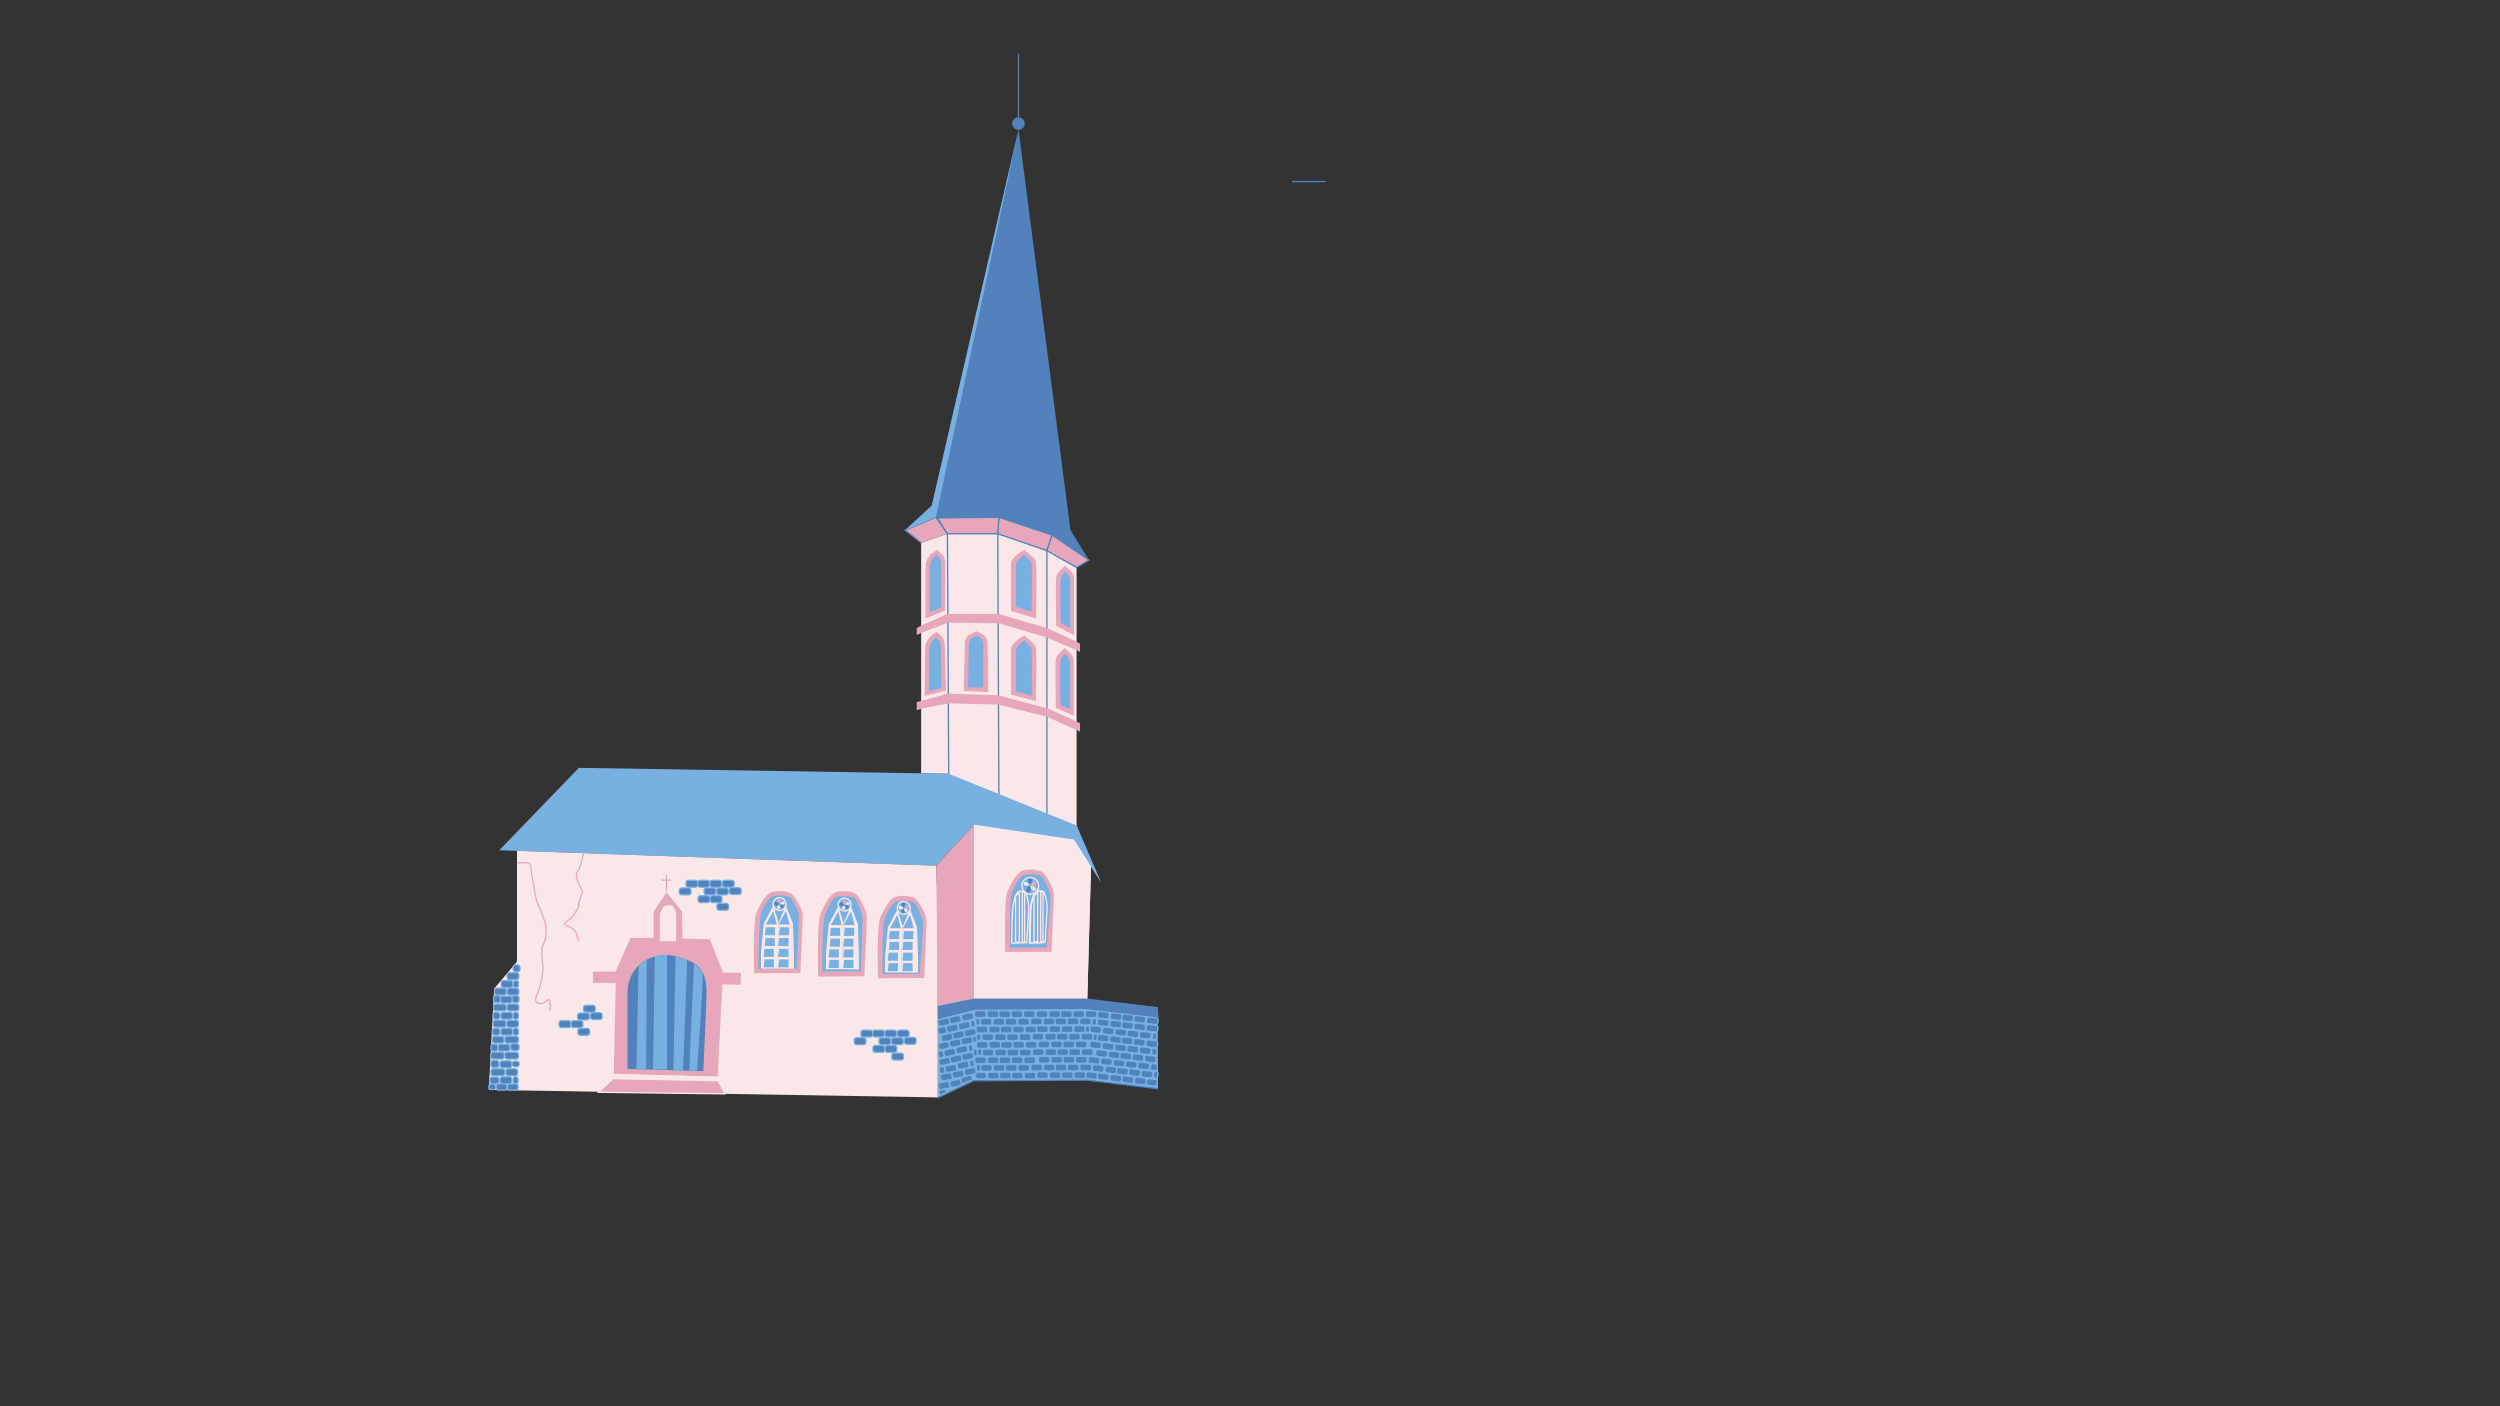 <?xml version="1.0" encoding="UTF-8"?>
<svg id="Camp.fr" xmlns="http://www.w3.org/2000/svg" viewBox="0 0 1920 1080">
  <rect x="0" y="0" width="1920" height="1080" fill="#333333" stroke="none"/>
  <defs>
    <style>
      .cls-1, .cls-2, .cls-3, .cls-4, .cls-5 {
        fill: none;
      }

      .cls-6, .cls-7, .cls-8, .cls-9 {
        fill: #e7a7ba;
      }

      .cls-10, .cls-11, .cls-12 {
        fill: #78b1e1;
      }

      .cls-13 {
        fill: #fae8e9;
      }

      .cls-14 {
        stroke: #78b1e1;
      }

      .cls-14, .cls-15, .cls-7, .cls-2, .cls-3, .cls-8, .cls-11, .cls-9, .cls-4, .cls-12, .cls-5 {
        stroke-miterlimit: 10;
      }

      .cls-14, .cls-15, .cls-16 {
        fill: #5182bb;
      }

      .cls-15, .cls-2, .cls-9 {
        stroke: #5182bb;
      }

      .cls-7, .cls-3, .cls-11 {
        stroke: #fae8e9;
      }

      .cls-8, .cls-4, .cls-12 {
        stroke: #e7a7ba;
      }

      .cls-5 {
        stroke: #221f20;
      }
    </style>
  </defs>
  <g id="Church">
    <polygon class="cls-10" points="720.18 772.54 720.19 842.81 747.81 829.54 835.04 829.54 889.35 836.17 888.97 773.54 835.03 767.62 747.95 766.9 720.18 772.54"/>
    <polyline class="cls-13" points="826.82 633.95 826.82 435.85 804.04 422.92 766.28 409.92 727.63 409.92 707.44 416.88 707.44 535.47 707.44 593.91 728.6 594.25 747.81 633.65 747.81 767.93 835.04 767.93 837.9 665.69"/>
    <polygon class="cls-10" points="444.57 589.7 383.44 652.97 719.07 664.87 747.81 633.65 824.75 645.12 845.9 678.2 826.82 633.95 728.6 594.25 444.57 589.7"/>
    <polyline class="cls-13" points="397.05 653.45 397.05 738.54 379.52 759.28 375.36 837.08 720.19 842.81 720.19 765.68 720.19 702.14 719.07 664.87"/>
    <polygon class="cls-6" points="747.81 633.65 747.81 767.93 720.19 773.74 719.07 664.87 747.81 633.65"/>
    <polyline class="cls-13" points="747.81 767.93 835.03 767.62 837.89 665.38 824.74 644.81 747.8 633.34"/>
    <polyline class="cls-2" points="720.19 843.19 747.73 830.01 835.04 829.54 889.35 836.17"/>
    <line class="cls-2" x1="727.63" y1="409.92" x2="728.6" y2="594.25"/>
    <line class="cls-2" x1="766.28" y1="409.92" x2="767.13" y2="609.83"/>
    <line class="cls-15" x1="804.04" y1="422.92" x2="804.04" y2="624.74"/>
    <polygon class="cls-6" points="707.44 480.48 727.63 471.44 766.71 471.44 804.04 482.34 826.82 492.76 829.48 494.43 829.48 500.62 804.04 489.62 767.13 478.68 728.11 478.21 707.44 486.03 704.06 487.7 704.06 482.31 707.44 480.48"/>
    <polygon class="cls-6" points="704.06 539.2 728.11 532.68 766.71 533.99 804.04 543.92 826.82 554.12 829.48 555.5 829.48 561.93 804.04 550.44 766.71 541.12 728.31 540.21 707.44 544.3 704.06 545.45 704.06 539.2"/>
    <polyline class="cls-9" points="707.44 416.88 695.18 407.17 718.71 397.25 727.63 409.92"/>
    <polyline class="cls-6" points="826.82 435.85 836.32 430.14 808.01 410.93 782.19 99.73 767.13 397.25"/>
    <polyline class="cls-1" points="695.18 407.17 715.62 388.33 782.19 99.73 717.39 394.68 767.13 397.25 808.01 410.93 804.04 422.92"/>
    <circle class="cls-16" cx="782.19" cy="94.91" r="4.82"/>
    <line class="cls-2" x1="782.19" y1="41.33" x2="782.19" y2="90.09"/>
    <line class="cls-2" x1="992.24" y1="139.43" x2="1018.02" y2="139.43"/>
    <path class="cls-8" d="M716.01,488.06s-4.54,4.16-4.87,8.02c-.33,3.86-.45,37.76-.45,37.76l15.32-3.86-.9-34.97s-.47-4.87-2.57-6.4c-2.1-1.53-3.38-2.76-3.38-2.76l-3.15,2.21Z"/>
    <path class="cls-12" d="M716.7,490.68s-3.2,3.73-3.43,7.18c-.23,3.45-.32,33.39-.32,33.39l10.59-2.4-.43-31.95s-.33-4.36-1.81-5.73-2.38-2.47-2.38-2.47l-2.22,1.98Z"/>
    <path class="cls-8" d="M716.34,425.13s-4.58,4.16-4.92,8.02c-.33,3.86-.19,41.16-.19,41.16l14.11-5.77.18-36.46s-.48-4.87-2.6-6.4c-2.12-1.53-3.41-2.76-3.41-2.76l-3.18,2.21Z"/>
    <path class="cls-12" d="M716.97,427.33s-3.2,3.73-3.43,7.18-.04,36.4-.04,36.4l9.82-3.85.06-33.5s-.33-4.36-1.81-5.73c-1.48-1.37-2.38-2.47-2.38-2.47l-2.22,1.98Z"/>
    <path class="cls-8" d="M744.64,487.91s-3.08,2.75-3.12,4.7-.89,37.62-.89,37.62l17.87.79-.59-37.09s-.31-4.06-2.3-5.44c-1.99-1.38-5.55-3.16-5.55-3.16l-5.41,2.58Z"/>
    <path class="cls-12" d="M745.86,489.69s-2.29,2.51-2.32,4.29l-.66,34.34,12.85.34v-33.48s-.23-3.71-1.71-4.97c-1.48-1.26-4.13-2.88-4.13-2.88l-4.02,2.36Z"/>
    <path class="cls-8" d="M783.06,490.95s-6.03,4.02-6.11,7.39c-.08,3.37-.02,34.75-.02,34.75l18.16,4.78.4-26.73c-.52-2.22.85-14.09-1.54-16.19-2-1.76-4.67-4.05-4.67-4.05l-2.76-2.21-3.47,2.25Z"/>
    <path class="cls-12" d="M784.12,493.06s-4.37,3.59-4.43,6.61c-.06,3.02-.01,31.6-.01,31.6l13.17,3.75.29-23.89c-.38-1.98.62-12.6-1.11-14.47-1.45-1.57-3.39-3.62-3.39-3.62l-2-1.97-2.52,2.01Z"/>
    <path class="cls-8" d="M783.06,425.17s-6.03,4.02-6.11,7.39c-.08,3.37-.01,36.33-.01,36.33l18.35,5.44.2-28.96c-.52-2.22.85-14.09-1.54-16.19-2-1.76-4.67-4.05-4.67-4.05l-2.76-2.21-3.47,2.25Z"/>
    <path class="cls-12" d="M784.12,427.28s-4.37,3.59-4.43,6.61c-.06,3.02,0,32.48,0,32.48l13.15,4.26.31-25.28c-.38-1.98.62-12.6-1.11-14.47-1.45-1.57-3.39-3.62-3.39-3.62l-2-1.97-2.52,2.01Z"/>
    <path class="cls-8" d="M814.08,501.69s-2.51,2.45-2.83,5.1.1,36.53.1,36.53l12.79,5.61-.02-39.55s.22-3.4-.76-5.07-1.72-2.33-1.72-2.33l-4.01-3.62-3.56,3.34Z"/>
    <path class="cls-12" d="M815.58,504.03s-1.63,2.21-1.83,4.61c-.21,2.4.07,33.02.07,33.02l8.27,3.67v-34.35s.13-3.07-.51-4.58l-.64-1.51-3.06-3.88-2.3,3.01Z"/>
    <path class="cls-8" d="M814.33,438.61s-2.51,2.45-2.83,5.1.1,36.53.1,36.53l12.8,6.88-.02-40.83s.22-3.4-.76-5.07l-.98-1.67-4.74-4.29-3.56,3.34Z"/>
    <path class="cls-12" d="M815.84,440.95s-1.63,2.21-1.83,4.61c-.21,2.4.07,33.02.07,33.02l8.27,4.68v-35.36s.13-3.07-.51-4.58l-.64-1.51-3.06-3.88-2.3,3.01Z"/>
    <polygon class="cls-7" points="459.57 838.87 470.86 828.38 551.73 829.96 556.62 840.09 459.57 838.87"/>
    <path class="cls-5" d="M476.96,823.82v-67.85s-.85-13.44,10.2-23.87c11.05-10.43,26.18-9.2,26.18-9.2,0,0,3.65-.08,7.82.97,3.62.91,6.71,1.83,10.78,3.3,4.54,1.65,9.35,4.61,11.13,6.67,5.54,6.42,6.66,13.67,6.66,23.19,0,7.73-2.96,68.71-2.96,68.71l-69.81-1.91Z"/>
    <polyline class="cls-7" points="470.86 824.62 472.41 755.39 454.86 755.39 454.86 745.7 472.41 745.7 483.94 719.72 501.51 719.72 501.51 699.92 511.94 684.37 524.33 699.92 524.64 720.27 545.56 720.9 555.65 746.4 569.68 746.67 569.26 756.78 555.23 756.51 551.73 826.7"/>
    <path class="cls-13" d="M506.72,722.84v-19.27s.76-6.43,3.86-7.77c3.1-1.34,3.99-.52,3.99-.52,0,0,1.93.04,2.75,1.31.82,1.28,1.87,3.31,1.92,4.91s0,9.15,0,9.15l.02,12.19h-12.54Z"/>
    <path class="cls-6" d="M579.19,747.43s-1.26-40.53,1.94-47.05c3.2-6.52,5.95-11.74,9.77-14.44,3.82-2.7,14.95-1.69,17.4.72s8.19,11.61,8.21,16.59c.02,4.97-1.82,44.08-1.82,44.08l-35.5.1Z"/>
    <path class="cls-6" d="M628.35,749.96s-1.19-42.1,2.01-48.88c3.21-6.78,5.96-12.2,9.79-15.01s14.95-1.78,17.4.72c2.45,2.49,8.17,12.05,8.19,17.22s-1.89,45.8-1.89,45.8l-35.5.16Z"/>
    <path class="cls-6" d="M674.28,751.3s-1.25-40.63,1.94-47.17c3.2-6.54,5.95-11.77,9.77-14.47s14.95-1.69,17.4.72c2.45,2.41,8.19,11.64,8.21,16.63s-1.82,44.19-1.82,44.19l-35.5.11Z"/>
    <path class="cls-14" d="M728.05,835.86l-5.54.95c-.92.16-1.55-.47-1.7-1.39l-.21-2.1c-.16-.92.1-1.56,1.02-1.72l5.54-.95c.92-.16,1.8.47,1.96,1.38l.32,1.87c.16.92-.47,1.8-1.38,1.96Z"/>
    <rect class="cls-14" x="722.29" y="824.34" width="9.01" height="5.28" rx="1.69" ry="1.69" transform="translate(-129.3 134.71) rotate(-9.73)"/>
    <rect class="cls-14" x="731.34" y="822.42" width="9.01" height="5.28" rx="1.69" ry="1.69" transform="translate(-128.84 136.21) rotate(-9.73)"/>
    <rect class="cls-14" x="740.68" y="820.3" width="9.01" height="5.28" rx="1.69" ry="1.69" transform="translate(-128.35 137.76) rotate(-9.73)"/>
    <rect class="cls-14" x="725.76" y="817.98" width="9.01" height="5.28" rx="1.69" ry="1.69" transform="translate(-128.17 135.21) rotate(-9.73)"/>
    <rect class="cls-14" x="735.02" y="815.49" width="9.01" height="5.28" rx="1.69" ry="1.69" transform="translate(-158.52 178.02) rotate(-12.41)"/>
    <rect class="cls-14" x="738.65" y="778.35" width="9.01" height="5.28" rx="1.69" ry="1.69" transform="translate(-150.46 177.93) rotate(-12.41)"/>
    <rect class="cls-14" x="746.79" y="795.73" width="3.39" height="4.79" rx="1.69" ry="1.69" transform="translate(-154.02 179.48) rotate(-12.41)"/>
    <rect class="cls-14" x="743.76" y="802.45" width="3.39" height="5.28" rx="1.69" ry="1.69" transform="translate(-155.58 178.99) rotate(-12.41)"/>
    <rect class="cls-14" x="749.36" y="782.08" width="3.39" height="5.28" rx="1.69" ry="1.69"/>
    <rect class="cls-14" x="749.88" y="793.91" width="3.39" height="5.28" rx="1.69" ry="1.69"/>
    <rect class="cls-14" x="747.27" y="805.7" width="3.39" height="5.28" rx="1.69" ry="1.69"/>
    <rect class="cls-14" x="745.58" y="783.62" width="3.39" height="5.28" rx="1.69" ry="1.69"/>
    <rect class="cls-14" x="750.68" y="805.4" width="3.39" height="5.28" rx="1.69" ry="1.69"/>
    <rect class="cls-14" x="744.67" y="814.09" width="3.39" height="5.28" rx="1.69" ry="1.69" transform="translate(-158.06 179.46) rotate(-12.41)"/>
    <path class="cls-14" d="M725.49,839.48l-2.25.89c-.81.55-1.8.12-2.15-.74h0c-.34-.87.09-1.86.95-2.2l2.25-.89c.87-.34,1.86.09,2.2.95h0c.34.87-.09,1.86-1.01,1.99Z"/>
    <rect class="cls-14" x="749.78" y="817.51" width="3.39" height="5.28" rx="1.69" ry="1.69"/>
    <rect class="cls-14" x="748.36" y="776.21" width="9.01" height="5.28" rx="1.69" ry="1.69"/>
    <rect class="cls-14" x="752.86" y="782.11" width="9.01" height="5.28" rx="1.69" ry="1.69"/>
    <rect class="cls-14" x="762.57" y="782.11" width="9.01" height="5.28" rx="1.69" ry="1.69"/>
    <rect class="cls-14" x="758.07" y="776.21" width="9.01" height="5.28" rx="1.69" ry="1.69"/>
    <rect class="cls-14" x="767.08" y="776.21" width="9.01" height="5.28" rx="1.69" ry="1.69"/>
    <rect class="cls-14" x="776.43" y="776.21" width="9.01" height="5.28" rx="1.69" ry="1.69"/>
    <rect class="cls-14" x="786.05" y="776.21" width="9.01" height="5.28" rx="1.69" ry="1.69"/>
    <rect class="cls-14" x="795.81" y="776.21" width="9.01" height="5.28" rx="1.69" ry="1.69"/>
    <rect class="cls-14" x="805.52" y="776.21" width="9.01" height="5.28" rx="1.69" ry="1.69"/>
    <rect class="cls-14" x="814.52" y="776.21" width="9.01" height="5.28" rx="1.69" ry="1.69"/>
    <rect class="cls-14" x="823.87" y="776.21" width="9.01" height="5.28" rx="1.69" ry="1.69"/>
    <rect class="cls-14" x="833.49" y="776.21" width="9.01" height="5.28" rx="1.69" ry="1.69"/>
    <rect class="cls-14" x="748.79" y="823.41" width="9.01" height="5.28" rx="2.64" ry="2.64"/>
    <rect class="cls-14" x="758.5" y="823.41" width="9.01" height="5.28" rx="1.69" ry="1.69"/>
    <rect class="cls-14" x="767.51" y="823.41" width="9.01" height="5.28" rx="1.69" ry="1.69"/>
    <rect class="cls-14" x="776.85" y="823.41" width="9.01" height="5.28" rx="1.69" ry="1.69"/>
    <rect class="cls-14" x="786.47" y="823.41" width="9.01" height="5.28" rx="1.69" ry="1.69"/>
    <rect class="cls-14" x="781.54" y="782.11" width="9.01" height="5.28" rx="1.69" ry="1.69"/>
    <rect class="cls-14" x="771.92" y="782.11" width="9.01" height="5.28" rx="1.69" ry="1.69"/>
    <rect class="cls-14" x="749.56" y="788.01" width="9.01" height="5.28" rx="1.69" ry="1.69"/>
    <rect class="cls-14" x="754.07" y="793.91" width="9.01" height="5.28" rx="1.69" ry="1.69"/>
    <rect class="cls-14" x="763.78" y="793.91" width="9.01" height="5.28" rx="1.69" ry="1.69"/>
    <rect class="cls-14" x="759.27" y="788.01" width="9.01" height="5.28" rx="1.69" ry="1.69"/>
    <rect class="cls-14" x="768.28" y="788.01" width="9.01" height="5.28" rx="1.69" ry="1.69"/>
    <rect class="cls-14" x="777.63" y="788.01" width="9.01" height="5.28" rx="1.69" ry="1.69"/>
    <rect class="cls-14" x="787.25" y="788.01" width="9.01" height="5.28" rx="1.69" ry="1.69"/>
    <rect class="cls-14" x="782.75" y="793.91" width="9.01" height="5.28" rx="1.69" ry="1.69"/>
    <rect class="cls-14" x="773.12" y="793.91" width="9.01" height="5.28" rx="1.69" ry="1.69"/>
    <rect class="cls-14" x="749.78" y="799.81" width="9.01" height="5.28" rx="1.69" ry="1.69"/>
    <rect class="cls-14" x="754.28" y="805.71" width="9.01" height="5.28" rx="1.69" ry="1.69"/>
    <rect class="cls-14" x="763.99" y="805.71" width="9.01" height="5.28" rx="1.69" ry="1.69"/>
    <rect class="cls-14" x="759.49" y="799.81" width="9.01" height="5.28" rx="1.69" ry="1.69"/>
    <rect class="cls-14" x="768.5" y="799.81" width="9.01" height="5.28" rx="1.69" ry="1.69"/>
    <rect class="cls-14" x="777.84" y="799.81" width="9.01" height="5.28" rx="1.69" ry="1.69"/>
    <rect class="cls-14" x="787.46" y="799.81" width="9.01" height="5.28" rx="1.69" ry="1.69"/>
    <rect class="cls-14" x="782.96" y="805.71" width="9.01" height="5.28" rx="1.69" ry="1.69"/>
    <rect class="cls-14" x="773.34" y="805.71" width="9.01" height="5.28" rx="1.69" ry="1.69"/>
    <rect class="cls-14" x="748.57" y="811.61" width="9.01" height="5.28" rx="1.69" ry="1.69"/>
    <rect class="cls-14" x="753.08" y="817.51" width="9.01" height="5.28" rx="1.69" ry="1.69"/>
    <rect class="cls-14" x="762.79" y="817.51" width="9.01" height="5.28" rx="1.69" ry="1.69"/>
    <rect class="cls-14" x="758.28" y="811.61" width="9.01" height="5.28" rx="1.69" ry="1.69"/>
    <rect class="cls-14" x="767.29" y="811.61" width="9.01" height="5.28" rx="1.69" ry="1.69"/>
    <rect class="cls-14" x="776.64" y="811.61" width="9.01" height="5.28" rx="1.69" ry="1.69"/>
    <rect class="cls-14" x="786.26" y="811.61" width="9.01" height="5.28" rx="1.69" ry="1.69"/>
    <rect class="cls-14" x="781.76" y="817.51" width="9.01" height="5.28" rx="1.69" ry="1.69"/>
    <rect class="cls-14" x="772.14" y="817.51" width="9.01" height="5.28" rx="1.69" ry="1.69"/>
    <rect class="cls-14" x="791.43" y="781.81" width="9.01" height="5.28" rx="1.69" ry="1.69"/>
    <rect class="cls-14" x="795.93" y="787.7" width="9.01" height="5.28" rx="1.69" ry="1.69"/>
    <rect class="cls-14" x="805.64" y="787.7" width="9.01" height="5.28" rx="1.69" ry="1.69"/>
    <rect class="cls-14" x="801.14" y="781.81" width="9.01" height="5.28" rx="1.69" ry="1.69"/>
    <rect class="cls-14" x="810.14" y="781.81" width="9.01" height="5.28" rx="1.69" ry="1.69"/>
    <rect class="cls-14" x="819.49" y="781.81" width="9.01" height="5.28" rx="1.69" ry="1.69"/>
    <rect class="cls-14" x="829.11" y="781.81" width="9.01" height="5.28" rx="1.69" ry="1.69"/>
    <rect class="cls-14" x="824.61" y="787.7" width="9.01" height="5.28" rx="1.69" ry="1.69"/>
    <rect class="cls-14" x="814.99" y="787.7" width="9.01" height="5.28" rx="1.69" ry="1.69"/>
    <rect class="cls-14" x="792.63" y="793.6" width="9.01" height="5.28" rx="1.69" ry="1.69"/>
    <rect class="cls-14" x="656" y="797.01" width="9.01" height="5.28" rx="1.69" ry="1.69"/>
    <rect class="cls-14" x="661.2" y="791.12" width="9.01" height="5.28" rx="1.69" ry="1.69"/>
    <rect class="cls-14" x="670.21" y="791.12" width="9.01" height="5.28" rx="1.69" ry="1.69"/>
    <rect class="cls-14" x="679.56" y="791.12" width="9.01" height="5.28" rx="1.69" ry="1.69"/>
    <rect class="cls-14" x="689.18" y="791.12" width="9.01" height="5.28" rx="1.69" ry="1.69"/>
    <rect class="cls-14" x="684.68" y="797.01" width="9.01" height="5.28" rx="1.69" ry="1.69"/>
    <rect class="cls-14" x="675.06" y="797.01" width="9.01" height="5.28" rx="1.69" ry="1.69"/>
    <rect class="cls-14" x="670.43" y="802.91" width="9.01" height="5.28" rx="1.69" ry="1.69"/>
    <rect class="cls-14" x="679.77" y="802.91" width="9.01" height="5.28" rx="1.69" ry="1.69"/>
    <rect class="cls-14" x="684.89" y="808.81" width="9.01" height="5.28" rx="1.69" ry="1.69"/>
    <rect class="cls-14" x="694.56" y="796.71" width="9.01" height="5.28" rx="1.69" ry="1.69"/>
    <rect class="cls-14" x="521.66" y="681.97" width="9.01" height="5.28" rx="1.69" ry="1.69"/>
    <rect class="cls-14" x="526.87" y="676.08" width="9.01" height="5.28" rx="1.69" ry="1.69"/>
    <rect class="cls-14" x="535.88" y="676.08" width="9.01" height="5.28" rx="1.69" ry="1.69"/>
    <rect class="cls-14" x="545.22" y="676.08" width="9.01" height="5.28" rx="1.69" ry="1.69"/>
    <rect class="cls-14" x="554.84" y="676.08" width="9.01" height="5.28" rx="1.69" ry="1.69"/>
    <rect class="cls-14" x="550.34" y="681.97" width="9.01" height="5.28" rx="1.69" ry="1.69"/>
    <rect class="cls-14" x="540.72" y="681.97" width="9.01" height="5.28" rx="1.69" ry="1.69"/>
    <rect class="cls-14" x="536.09" y="687.87" width="9.01" height="5.28" rx="1.69" ry="1.69"/>
    <rect class="cls-14" x="545.44" y="687.87" width="9.01" height="5.28" rx="1.69" ry="1.69"/>
    <rect class="cls-14" x="550.55" y="693.77" width="9.01" height="5.28" rx="1.69" ry="1.69"/>
    <rect class="cls-14" x="560.22" y="681.67" width="9.01" height="5.28" rx="1.69" ry="1.69"/>
    <rect class="cls-14" x="389.45" y="758.89" width="9.01" height="5.28" rx="1.69" ry="1.69"/>
    <rect class="cls-14" x="379.84" y="758.89" width="9.01" height="5.28" rx="1.69" ry="1.69"/>
    <rect class="cls-14" x="384.34" y="765.01" width="9.01" height="5.28" rx="1.69" ry="1.69"/>
    <rect class="cls-14" x="384.94" y="753.1" width="9.01" height="5.28" rx="1.69" ry="1.69"/>
    <rect class="cls-14" x="389.45" y="747.07" width="9.01" height="5.28" rx="1.69" ry="1.69"/>
    <rect class="cls-14" x="379.06" y="771.13" width="9.79" height="5.28" rx="1.69" ry="1.69"/>
    <rect class="cls-14" x="448.09" y="772.1" width="9.01" height="5.28" rx="1.69" ry="1.69"/>
    <rect class="cls-14" x="443.58" y="778" width="9.01" height="5.28" rx="1.69" ry="1.69"/>
    <rect class="cls-14" x="389.45" y="771.13" width="9.01" height="5.28" rx="1.69" ry="1.69"/>
    <rect class="cls-14" x="394.25" y="777.48" width="3.9" height="5.28" rx="1.69" ry="1.69"/>
    <rect class="cls-14" x="394.08" y="741.05" width="5.28" height="5.28" rx="1.69" ry="1.69"/>
    <rect class="cls-14" x="394.08" y="789.71" width="4.08" height="5.28" rx="1.69" ry="1.69"/>
    <rect class="cls-14" x="377" y="814.46" width="6.21" height="5.28" rx="1.69" ry="1.69"/>
    <rect class="cls-14" x="375.46" y="832.43" width="5.28" height="4.28" rx="1.69" ry="1.69"/>
    <rect class="cls-14" x="393.45" y="814.96" width="5.28" height="4.28" rx="1.69" ry="1.69"/>
    <rect class="cls-14" x="394.08" y="826.97" width="3.79" height="5.28" rx="1.69" ry="1.69"/>
    <rect class="cls-14" x="376.29" y="827.14" width="6.91" height="5.28" rx="1.69" ry="1.69"/>
    <rect class="cls-14" x="377" y="801.95" width="5.28" height="5.28" rx="1.69" ry="1.69"/>
    <rect class="cls-14" x="378.1" y="789.71" width="5.88" height="5.28" rx="1.69" ry="1.69"/>
    <rect class="cls-14" x="378.7" y="777.48" width="5.28" height="5.28" rx="1.69" ry="1.69"/>
    <rect class="cls-14" x="379.06" y="764.68" width="5.28" height="5.28" rx="1.69" ry="1.69"/>
    <rect class="cls-14" x="393.35" y="764.68" width="5.28" height="5.28" rx="1.69" ry="1.69"/>
    <rect class="cls-14" x="394.25" y="753.1" width="3.9" height="5.28" rx="1.69" ry="1.69"/>
    <rect class="cls-14" x="384.64" y="777.48" width="9.01" height="5.28" rx="1.69" ry="1.69"/>
    <rect class="cls-14" x="389.15" y="783.59" width="9.01" height="5.28" rx="1.69" ry="1.69"/>
    <rect class="cls-14" x="384.64" y="789.71" width="9.01" height="5.28" rx="1.69" ry="1.69"/>
    <rect class="cls-14" x="378.7" y="783.59" width="9.83" height="5.28" rx="1.69" ry="1.69"/>
    <rect class="cls-14" x="387.71" y="795.83" width="10.44" height="5.28" rx="1.69" ry="1.69"/>
    <rect class="cls-14" x="378.1" y="795.83" width="9.01" height="5.28" rx="1.69" ry="1.69"/>
    <rect class="cls-14" x="382.61" y="801.95" width="9.01" height="5.28" rx="1.69" ry="1.69"/>
    <rect class="cls-14" x="377" y="808.06" width="10.11" height="5.28" rx="1.69" ry="1.69"/>
    <rect class="cls-14" x="387.71" y="808.06" width="10.44" height="5.28" rx="1.69" ry="1.69"/>
    <rect class="cls-14" x="392.22" y="801.56" width="6.42" height="5.28" rx="1.69" ry="1.69"/>
    <rect class="cls-14" x="384.03" y="814.73" width="9.01" height="5.28" rx="1.69" ry="1.69"/>
    <rect class="cls-14" x="388.53" y="820.85" width="9.01" height="5.28" rx="1.69" ry="1.69"/>
    <rect class="cls-14" x="384.03" y="826.97" width="9.01" height="5.28" rx="1.69" ry="1.69"/>
    <rect class="cls-14" x="377" y="820.85" width="10.71" height="5.28" rx="1.69" ry="1.69"/>
    <rect class="cls-14" x="429.33" y="783.9" width="9.01" height="5.28" rx="1.69" ry="1.69"/>
    <rect class="cls-14" x="381.2" y="832.43" width="8.14" height="4.77" rx="1.69" ry="1.69"/>
    <rect class="cls-14" x="389.73" y="832.43" width="8.14" height="4.77" rx="1.69" ry="1.69"/>
    <rect class="cls-14" x="438.68" y="783.9" width="9.01" height="5.28" rx="1.69" ry="1.69"/>
    <rect class="cls-14" x="443.8" y="789.8" width="9.01" height="5.28" rx="1.69" ry="1.69"/>
    <rect class="cls-14" x="453.47" y="777.69" width="9.01" height="5.28" rx="1.69" ry="1.69"/>
    <rect class="cls-14" x="797.13" y="799.5" width="9.01" height="5.28" rx="1.69" ry="1.69"/>
    <rect class="cls-14" x="806.84" y="799.5" width="9.01" height="5.28" rx="1.69" ry="1.69"/>
    <rect class="cls-14" x="802.34" y="793.6" width="9.01" height="5.28" rx="1.69" ry="1.69"/>
    <rect class="cls-14" x="811.35" y="793.6" width="9.01" height="5.28" rx="1.69" ry="1.69"/>
    <rect class="cls-14" x="820.69" y="793.6" width="9.01" height="5.28" rx="1.69" ry="1.69"/>
    <rect class="cls-14" x="830.32" y="793.6" width="9.01" height="5.28" rx="1.69" ry="1.69"/>
    <rect class="cls-14" x="825.81" y="799.5" width="9.01" height="5.28" rx="1.69" ry="1.69"/>
    <rect class="cls-14" x="816.19" y="799.5" width="9.01" height="5.28" rx="1.69" ry="1.69"/>
    <rect class="cls-14" x="792.84" y="805.4" width="9.01" height="5.28" rx="1.69" ry="1.69"/>
    <rect class="cls-14" x="797.35" y="811.3" width="9.01" height="5.28" rx="1.69" ry="1.69"/>
    <rect class="cls-14" x="807.06" y="811.3" width="9.01" height="5.28" rx="1.69" ry="1.69"/>
    <rect class="cls-14" x="802.55" y="805.4" width="9.01" height="5.28" rx="1.69" ry="1.69"/>
    <rect class="cls-14" x="811.56" y="805.4" width="9.01" height="5.28" rx="1.69" ry="1.69"/>
    <rect class="cls-14" x="820.91" y="805.4" width="9.01" height="5.28" rx="1.69" ry="1.69"/>
    <rect class="cls-14" x="830.53" y="805.4" width="9.01" height="5.28" rx="1.69" ry="1.69"/>
    <rect class="cls-14" x="826.03" y="811.3" width="9.01" height="5.28" rx="1.69" ry="1.69"/>
    <rect class="cls-14" x="816.4" y="811.3" width="9.01" height="5.28" rx="1.69" ry="1.69"/>
    <rect class="cls-14" x="791.64" y="817.2" width="9.01" height="5.28" rx="1.69" ry="1.69"/>
    <rect class="cls-14" x="796.14" y="823.1" width="9.01" height="5.28" rx="1.69" ry="1.69"/>
    <rect class="cls-14" x="805.85" y="823.1" width="9.01" height="5.28" rx="1.69" ry="1.69"/>
    <rect class="cls-14" x="801.35" y="817.2" width="9.01" height="5.28" rx="1.69" ry="1.69"/>
    <rect class="cls-14" x="810.36" y="817.2" width="9.01" height="5.28" rx="1.69" ry="1.69"/>
    <rect class="cls-14" x="819.71" y="817.2" width="9.01" height="5.28" rx="1.69" ry="1.69"/>
    <rect class="cls-14" x="829.33" y="817.2" width="9.01" height="5.28" rx="1.69" ry="1.69"/>
    <rect class="cls-14" x="824.82" y="823.1" width="9.01" height="5.28" rx="1.69" ry="1.69"/>
    <rect class="cls-14" x="815.2" y="823.1" width="9.01" height="5.28" rx="1.69" ry="1.69"/>
    <rect class="cls-14" x="842.72" y="782.83" width="9.01" height="5.28" rx="1.69" ry="1.69" transform="translate(95.5 -91.83) rotate(6.57)"/>
    <rect class="cls-14" x="846.52" y="789.2" width="9.01" height="5.28" rx="1.69" ry="1.69" transform="translate(96.25 -92.22) rotate(6.57)"/>
    <rect class="cls-14" x="856.17" y="790.31" width="9.01" height="5.28" rx="1.69" ry="1.69" transform="translate(96.44 -93.32) rotate(6.57)"/>
    <rect class="cls-14" x="852.37" y="783.94" width="9.01" height="5.28" rx="1.69" ry="1.69" transform="translate(95.69 -92.93) rotate(6.57)"/>
    <rect class="cls-14" x="861.32" y="784.97" width="9.01" height="5.28" rx="1.69" ry="1.69" transform="translate(95.86 -93.95) rotate(6.57)"/>
    <rect class="cls-14" x="870.61" y="786.04" width="9.01" height="5.28" rx="1.69" ry="1.69" transform="translate(96.05 -95) rotate(6.57)"/>
    <rect class="cls-14" x="880.16" y="787.14" width="9.01" height="5.28" rx="1.69" ry="1.69" transform="translate(96.24 -96.09) rotate(6.57)"/>
    <rect class="cls-14" x="842.9" y="777.01" width="9.01" height="5.28" rx="1.69" ry="1.69" transform="translate(94.83 -91.89) rotate(6.57)"/>
    <rect class="cls-14" x="836.85" y="788.09" width="9.01" height="5.28" rx="1.69" ry="1.69" transform="translate(96.06 -91.12) rotate(6.57)"/>
    <rect class="cls-14" x="836.85" y="799.96" width="9.01" height="5.28" rx="1.69" ry="1.69" transform="translate(97.42 -91.05) rotate(6.57)"/>
    <rect class="cls-14" x="835.5" y="811.69" width="9.01" height="5.28" rx="1.69" ry="1.69" transform="translate(98.75 -90.81) rotate(6.57)"/>
    <rect class="cls-14" x="833.83" y="823.42" width="9.01" height="5.28" rx="1.69" ry="1.69" transform="translate(100.08 -90.55) rotate(6.57)"/>
    <rect class="cls-14" x="852.54" y="778.12" width="9.01" height="5.28" rx="1.69" ry="1.69" transform="translate(95.02 -92.99) rotate(6.57)"/>
    <rect class="cls-14" x="861.49" y="779.15" width="9.01" height="5.28" rx="1.69" ry="1.69" transform="translate(95.2 -94) rotate(6.57)"/>
    <rect class="cls-14" x="870.78" y="780.22" width="9.01" height="5.28" rx="1.69" ry="1.69" transform="translate(95.38 -95.06) rotate(6.57)"/>
    <rect class="cls-14" x="880.33" y="781.32" width="9.01" height="5.28" rx="1.69" ry="1.69" transform="translate(95.57 -96.15) rotate(6.57)"/>
    <rect class="cls-14" x="875.01" y="792.49" width="9.01" height="5.28" rx="1.69" ry="1.69" transform="translate(96.81 -95.46) rotate(6.57)"/>
    <rect class="cls-14" x="865.46" y="791.38" width="9.01" height="5.28" rx="1.69" ry="1.69" transform="translate(96.62 -94.38) rotate(6.57)"/>
    <rect class="cls-14" x="842.57" y="794.68" width="9.01" height="5.28" rx="1.69" ry="1.69" transform="translate(96.85 -91.74) rotate(6.57)"/>
    <rect class="cls-14" x="846.37" y="801.06" width="9.01" height="5.28" rx="1.69" ry="1.69" transform="translate(97.61 -92.13) rotate(6.57)"/>
    <rect class="cls-14" x="856.01" y="802.17" width="9.01" height="5.28" rx="1.69" ry="1.69" transform="translate(97.8 -93.23) rotate(6.57)"/>
    <rect class="cls-14" x="852.22" y="795.8" width="9.01" height="5.28" rx="1.69" ry="1.69" transform="translate(97.04 -92.83) rotate(6.57)"/>
    <rect class="cls-14" x="861.16" y="796.83" width="9.01" height="5.28" rx="1.69" ry="1.69" transform="translate(97.22 -93.85) rotate(6.57)"/>
    <rect class="cls-14" x="870.45" y="797.9" width="9.01" height="5.28" rx="1.69" ry="1.69" transform="translate(97.4 -94.91) rotate(6.57)"/>
    <rect class="cls-14" x="880.01" y="799" width="9.01" height="5.28" rx="1.69" ry="1.69" transform="translate(97.59 -95.99) rotate(6.57)"/>
    <rect class="cls-14" x="874.86" y="804.34" width="9.01" height="5.28" rx="1.69" ry="1.69" transform="translate(98.17 -95.37) rotate(6.57)"/>
    <rect class="cls-14" x="884.86" y="793.31" width="3.61" height="5.28" rx="1.69" ry="1.69" transform="translate(96.95 -96.28) rotate(6.57)"/>
    <rect class="cls-14" x="838.66" y="781.99" width="3.61" height="5.28" rx="1.69" ry="1.69"/>
    <rect class="cls-14" x="839.33" y="794.04" width="3.39" height="5.28" rx="1.69" ry="1.69" transform="translate(96.74 -91.05) rotate(6.57)"/>
    <rect class="cls-14" x="833.49" y="787.71" width="3.39" height="5.28" rx="1.69" ry="1.69"/>
    <rect class="cls-14" x="884.37" y="805.17" width="4.26" height="5.28" rx="1.69" ry="1.69" transform="translate(98.31 -96.18) rotate(6.57)"/>
    <rect class="cls-14" x="885.84" y="822.82" width="3.39" height="5.28" rx="1.69" ry="1.69" transform="translate(100.34 -96.18) rotate(6.57)"/>
    <rect class="cls-14" x="883.53" y="817.01" width="5.28" height="5.28" rx="1.69" ry="1.69" transform="translate(99.66 -96.06) rotate(6.57)"/>
    <rect class="cls-14" x="880.42" y="828.69" width="8.14" height="5.28" rx="1.69" ry="1.69" transform="translate(100.99 -95.8) rotate(6.57)"/>
    <rect class="cls-14" x="865.3" y="803.24" width="9.01" height="5.28" rx="1.69" ry="1.69" transform="translate(97.98 -94.28) rotate(6.57)"/>
    <rect class="cls-14" x="841.43" y="806.43" width="9.01" height="5.28" rx="1.69" ry="1.69" transform="translate(98.19 -91.53) rotate(6.57)"/>
    <rect class="cls-14" x="845.23" y="812.81" width="9.01" height="5.28" rx="1.69" ry="1.69" transform="translate(98.94 -91.92) rotate(6.57)"/>
    <rect class="cls-14" x="854.88" y="813.92" width="9.01" height="5.28" rx="1.69" ry="1.69" transform="translate(99.13 -93.02) rotate(6.57)"/>
    <rect class="cls-14" x="851.08" y="807.54" width="9.01" height="5.28" rx="1.69" ry="1.69" transform="translate(98.38 -92.62) rotate(6.57)"/>
    <rect class="cls-14" x="860.03" y="808.57" width="9.01" height="5.28" rx="1.69" ry="1.69" transform="translate(98.56 -93.64) rotate(6.57)"/>
    <rect class="cls-14" x="869.31" y="809.64" width="9.01" height="5.28" rx="1.69" ry="1.69" transform="translate(98.74 -94.7) rotate(6.57)"/>
    <rect class="cls-14" x="878.87" y="810.74" width="9.01" height="5.28" rx="1.69" ry="1.69" transform="translate(98.93 -95.79) rotate(6.57)"/>
    <rect class="cls-14" x="873.72" y="816.09" width="9.01" height="5.28" rx="1.69" ry="1.69" transform="translate(99.51 -95.16) rotate(6.57)"/>
    <rect class="cls-14" x="864.16" y="814.99" width="9.01" height="5.28" rx="1.69" ry="1.69" transform="translate(99.32 -94.07) rotate(6.57)"/>
    <rect class="cls-14" x="838.88" y="818.01" width="9.01" height="5.28" rx="1.69" ry="1.69" transform="translate(99.5 -91.16) rotate(6.57)"/>
    <rect class="cls-14" x="842.68" y="824.39" width="9.01" height="5.28" rx="1.69" ry="1.69" transform="translate(100.25 -91.55) rotate(6.57)"/>
    <rect class="cls-14" x="852.33" y="825.5" width="9.01" height="5.28" rx="1.69" ry="1.69" transform="translate(100.44 -92.65) rotate(6.57)"/>
    <rect class="cls-14" x="848.53" y="819.13" width="9.01" height="5.28" rx="1.69" ry="1.69" transform="translate(99.69 -92.26) rotate(6.57)"/>
    <rect class="cls-14" x="857.48" y="820.16" width="9.01" height="5.28" rx="1.69" ry="1.69" transform="translate(99.87 -93.27) rotate(6.57)"/>
    <rect class="cls-14" x="866.77" y="821.23" width="9.01" height="5.28" rx="1.69" ry="1.69" transform="translate(100.05 -94.33) rotate(6.57)"/>
    <rect class="cls-14" x="876.32" y="822.33" width="9.01" height="5.28" rx="1.69" ry="1.69" transform="translate(100.24 -95.42) rotate(6.57)"/>
    <rect class="cls-14" x="871.17" y="827.67" width="9.01" height="5.28" rx="1.69" ry="1.69" transform="translate(100.82 -94.79) rotate(6.57)"/>
    <rect class="cls-14" x="861.62" y="826.57" width="9.01" height="5.28" rx="1.69" ry="1.69" transform="translate(100.63 -93.71) rotate(6.57)"/>
    <rect class="cls-14" x="736.03" y="785.1" width="9.01" height="5.28" rx="1.69" ry="1.69" transform="translate(-151.97 177.53) rotate(-12.41)"/>
    <rect class="cls-14" x="726.77" y="787.14" width="9.01" height="5.28" rx="1.69" ry="1.69" transform="translate(-152.63 175.58) rotate(-12.41)"/>
    <rect class="cls-14" x="720.4" y="788.81" width="6.54" height="5.28" rx="1.69" ry="1.69" transform="translate(-153.16 173.99) rotate(-12.41)"/>
    <rect class="cls-14" x="720.56" y="807.05" width="4.29" height="5.28" rx="1.69" ry="1.69" transform="translate(-157.1 174.21) rotate(-12.41)"/>
    <rect class="cls-14" x="721.3" y="819.15" width="4.29" height="5.28" rx="1.69" ry="1.69" transform="translate(-159.69 174.65) rotate(-12.41)"/>
    <rect class="cls-14" x="722.91" y="794.12" width="9.01" height="5.28" rx="1.69" ry="1.69" transform="translate(-154.22 174.92) rotate(-12.41)"/>
    <rect class="cls-14" x="731.63" y="792.2" width="9.01" height="5.28" rx="1.69" ry="1.69" transform="translate(-153.6 176.75) rotate(-12.41)"/>
    <rect class="cls-14" x="740.68" y="790.36" width="9.01" height="5.28" rx="1.69" ry="1.69" transform="translate(-152.99 178.65) rotate(-12.41)"/>
    <rect class="cls-14" x="720.33" y="800.44" width="9.01" height="5.28" rx="2.64" ry="2.64" transform="translate(-155.63 174.51) rotate(-12.41)"/>
    <rect class="cls-14" x="729.05" y="798.52" width="9.01" height="5.28" rx="2.04" ry="2.04" transform="translate(-155.02 176.34) rotate(-12.41)"/>
    <rect class="cls-14" x="738.09" y="796.68" width="9.01" height="5.28" rx="1.69" ry="1.69" transform="translate(-154.41 178.24) rotate(-12.41)"/>
    <rect class="cls-14" x="724.97" y="805.7" width="9.01" height="5.28" rx="1.69" ry="1.69" transform="translate(-156.65 175.63) rotate(-12.41)"/>
    <rect class="cls-14" x="734.13" y="803.54" width="9.01" height="5.28" rx="1.69" ry="1.69" transform="translate(-155.98 177.55) rotate(-12.41)"/>
    <rect class="cls-14" x="721" y="812.56" width="9.01" height="5.28" rx="1.69" ry="1.69" transform="translate(-158.22 174.94) rotate(-12.41)"/>
    <rect class="cls-14" x="729.7" y="810.64" width="9.01" height="5.28" rx="1.69" ry="1.69" transform="translate(-157.61 176.76) rotate(-12.41)"/>
    <rect class="cls-14" x="738.65" y="808.68" width="9.01" height="5.28" rx="1.69" ry="1.69" transform="translate(-156.98 178.64) rotate(-12.41)"/>
    <rect class="cls-14" x="729.05" y="780.46" width="9.01" height="5.28" rx="1.69" ry="1.69" transform="translate(-151.14 175.92) rotate(-12.41)"/>
    <rect class="cls-14" x="720.33" y="782.38" width="9.01" height="5.28" rx="1.69" ry="1.69" transform="translate(-151.75 174.09) rotate(-12.41)"/>
    <rect class="cls-14" x="729.41" y="829.44" width="9.01" height="5.28" rx="2.56" ry="2.56" transform="translate(-161.65 177.14) rotate(-12.41)"/>
    <path class="cls-14" d="M745.85,829.81l-5.72,2.35c-.9.26-1.46.02-1.72-.88l-.52-1.82c-.26-.9.26-1.84,1.16-2.1l5.4-1.55c.9-.26,1.84.26,2.1,1.16l.32,1.12c.17.59-.06,1.24-.59,1.54-.24.14-.13.1-.42.18Z"/>
    <path class="cls-4" d="M397.05,662.54c8.07,1.08,10-3.21,11.06,6.39,1.05,9.6.27,2.31,2.49,15.41s1.7,5.95,5.52,17.16,3.55,9.05,3.09,17.07c-.46,8.02-4.42,5.17-2.81,17.86s-.91,15.43-1.63,20.66-7.03,12.22-.57,13.58c6.46,1.36,8.55-10.65,8.24,5.41"/>
    <path class="cls-4" d="M448.3,655.26s.03-.93-2.18,8.32c-2.21,9.25-5.38,3.73-2.33,13.33,3.05,9.6,5.33,3.24,1.63,13.66-3.71,10.42,2.63-1.16-2.88,9.15-5.51,10.31-14.01,8.02-5.56,11.94,8.46,3.93,5,8.79,7.97,11.19"/>
    <path class="cls-16" d="M481.95,821.01v-58.81s-.71-11.64,8.5-20.69c9.21-9.04,21.82-7.98,21.82-7.98,0,0,3.04-.07,6.52.84,3.02.79,5.6,1.58,8.99,2.86,3.78,1.43,7.79,3.99,9.28,5.78,4.62,5.56,5.55,11.84,5.55,20.1,0,6.7-2.47,59.55-2.47,59.55l-58.19-1.66Z"/>
    <line class="cls-8" x1="511.78" y1="671.11" x2="511.94" y2="684.37"/>
    <line class="cls-8" x1="508.21" y1="675.93" x2="515.28" y2="675.93"/>
    <path class="cls-10" d="M582.37,744.12s.14-39.14,2.81-44.74c2.67-5.6,4.1-8.06,7.29-10.38s12.79-1.55,14.84.51c2.04,2.06,6.22,10.36,6.24,14.63s-1.56,39.86-1.56,39.86l-29.61.12Z"/>
    <path class="cls-10" d="M631.53,746.14s-.44-38.24,2.23-43.84c2.67-5.6,4.14-10.39,7.33-12.71,3.19-2.32,13.57-1.54,15.61.52,2.04,2.06,5.75,11.67,5.76,15.94s-1.32,39.96-1.32,39.96l-29.61.12Z"/>
    <path class="cls-10" d="M677.86,748s-.82-37.7,1.86-43.3,4.21-9.24,7.4-11.56c3.19-2.32,13.46-1.54,15.5.52s6.44,11.81,6.45,16.08c.01,4.27-2.77,38.14-2.77,38.14l-28.43.12Z"/>
    <path class="cls-6" d="M772.01,731.1s-1.25-40.63,1.94-47.17,5.95-11.77,9.77-14.47c3.82-2.71,14.95-1.69,17.4.72,2.45,2.41,8.19,11.64,8.21,16.63.02,4.99-1.82,44.19-1.82,44.19l-35.5.11Z"/>
    <path class="cls-10" d="M775.59,727.79s-.82-37.7,1.86-43.3c2.67-5.6,4.21-9.24,7.4-11.56s13.46-1.54,15.5.52c2.04,2.06,6.44,11.81,6.45,16.08s-2.77,38.14-2.77,38.14l-28.43.12Z"/>
    <path class="cls-11" d="M776.98,724.39s.14-26.68,1.29-30.68c1.15-4,1.82-6.59,3.14-8.28s5.47-1.26,6.27.17,2.46,8.28,2.41,11.3c-.05,3.02-1.6,27.04-1.6,27.04l-11.51.44Z"/>
    <path class="cls-11" d="M790.58,724.29s.14-26.6,1.29-30.58c1.15-3.99,1.82-6.57,3.14-8.25s5.47-1.26,6.27.17c.8,1.43,2.46,8.25,2.41,11.27s-1.6,26.96-1.6,26.96l-11.51.44Z"/>
    <polygon class="cls-16" points="720.18 772.54 720.19 782.68 748.6 775.47 833.62 774.89 889.95 781.5 888.97 773.54 835.18 766.9 747.95 766.9 720.18 772.54"/>
    <polygon class="cls-16" points="782.2 99.79 782.19 99.73 715.62 388.33 695.18 407.17 718.71 397.25 767.13 397.25 808.01 410.93 836.33 430.21 822.09 407.06 782.2 99.79"/>
    <polyline class="cls-6" points="808.01 410.93 767.13 397.25 718.71 397.25 767.13 397.25 766.28 409.92"/>
    <polygon class="cls-10" points="782.19 99.73 715.62 388.33 695.18 407.17 718.71 397.25 782.19 99.73"/>
    <polygon class="cls-9" points="767.13 397.25 766.28 409.92 804.04 422.92 808.01 410.93 767.13 397.25"/>
    <polygon class="cls-9" points="719.77 397.74 727.63 409.92 766.28 409.92 767.13 397.25 719.77 397.74"/>
    <polygon class="cls-9" points="808.01 410.93 804.04 422.92 826.82 435.85 836.32 430.14 808.01 410.93"/>
    <polygon class="cls-10" points="490.45 741.52 488.76 821.21 496.26 821.42 496.72 736.97 490.45 741.52"/>
    <path class="cls-10" d="M502.86,734.59l-1.31,86.83h10.72v-87.88s-5.66-.21-9.41,1.05Z"/>
    <polyline class="cls-10" points="518.79 734.38 527.78 737.25 524.54 822.23 517.21 822.23 518.79 734.38"/>
    <path class="cls-10" d="M533.03,739.85s5.56,4.71,6.59,7-4.34,75.38-4.34,75.38h-5.96l3.71-82.38Z"/>
    <circle class="cls-11" cx="598.73" cy="694.33" r="4.91"/>
    <polygon class="cls-13" points="593.95 695.43 586.54 709.5 584.45 731.38 584.45 743.92 596.58 743.88 597.96 708.75 593.95 695.43"/>
    <polygon class="cls-13" points="603.51 695.43 597.96 708.75 596.58 743.88 609.7 744.05 609.7 731.03 608.93 709.09 603.51 695.43"/>
    <polygon class="cls-10" points="593.82 699.66 588.14 709.99 596.58 709.99 593.82 699.66"/>
    <polygon class="cls-10" points="603.64 699.66 597.96 709.99 606.4 709.99 603.64 699.66"/>
    <polygon class="cls-10" points="588.14 712.13 595.32 712.13 595.32 718.29 587.44 718.29 588.14 712.13"/>
    <polygon class="cls-10" points="598.93 712.13 606.12 712.13 606.12 718.29 598.24 718.29 598.93 712.13"/>
    <polygon class="cls-10" points="598.37 720.43 605.55 720.43 605.55 726.59 597.67 726.59 598.37 720.43"/>
    <polygon class="cls-10" points="587.96 720.43 595.15 720.43 595.15 726.59 587.27 726.59 587.96 720.43"/>
    <polygon class="cls-10" points="587.14 728.73 594.32 728.73 594.32 734.89 586.44 734.89 587.14 728.73"/>
    <polygon class="cls-10" points="598.37 728.73 605.55 728.73 605.55 734.89 597.67 734.89 598.37 728.73"/>
    <polygon class="cls-10" points="598.37 736.77 605.55 736.77 605.55 742.93 597.67 742.93 598.37 736.77"/>
    <polygon class="cls-10" points="587.14 736.77 594.32 736.77 594.32 742.93 586.44 742.93 587.14 736.77"/>
    <path class="cls-6" d="M598.73,694.05s-1.65-1.05-1.63-1.92.26-1.73,1-1.76,1.48.12,1.58.72,0,1.26-.12,1.73-.82,1.23-.82,1.23"/>
    <path class="cls-16" d="M598.4,694.53s-1.54,1.2-2.36.89-1.54-.83-1.33-1.53.61-1.35,1.21-1.25,1.18.42,1.59.7.89,1.19.89,1.19"/>
    <path class="cls-16" d="M598.95,694.72s1.68-.2,2.21.4.91,1.34.48,1.77-.99.75-1.43.4-.78-.86-1-1.26-.26-1.31-.26-1.31"/>
    <path class="cls-13" d="M598.41,694.96s.99,1.37.71,2.13-.73,1.45-1.32,1.28-1.13-.51-1.04-1.06.38-1.1.62-1.48,1.02-.86,1.02-.86"/>
    <path class="cls-13" d="M599.31,694.13s.67-1.55,1.46-1.7,1.62-.12,1.77.47.15,1.23-.37,1.43-1.14.24-1.59.23-1.26-.43-1.26-.43"/>
    <circle class="cls-11" cx="648.64" cy="694.76" r="4.91"/>
    <polygon class="cls-13" points="643.86 695.86 636.45 709.93 634.37 731.81 634.37 744.36 646.49 744.31 647.87 709.18 643.86 695.86"/>
    <polygon class="cls-13" points="653.42 695.86 647.87 709.18 646.49 744.31 659.61 744.49 659.61 731.46 658.85 709.53 653.42 695.86"/>
    <polygon class="cls-10" points="643.73 700.1 638.05 710.43 646.49 710.43 643.73 700.1"/>
    <polygon class="cls-10" points="653.55 700.1 647.87 710.43 656.31 710.43 653.55 700.1"/>
    <polygon class="cls-10" points="638.05 712.57 645.23 712.57 645.23 718.73 637.36 718.73 638.05 712.57"/>
    <polygon class="cls-10" points="648.85 712.57 656.03 712.57 656.03 718.73 648.15 718.73 648.85 712.57"/>
    <polygon class="cls-10" points="648.28 720.86 655.46 720.86 655.46 727.02 647.59 727.02 648.28 720.86"/>
    <polygon class="cls-10" points="637.87 720.86 645.06 720.86 645.06 727.02 637.18 727.02 637.87 720.86"/>
    <polygon class="cls-10" points="637.05 729.16 644.23 729.16 644.23 735.32 636.35 735.32 637.05 729.16"/>
    <polygon class="cls-10" points="648.28 729.16 655.46 729.16 655.46 735.32 647.59 735.32 648.28 729.16"/>
    <polygon class="cls-10" points="648.28 737.2 655.46 737.2 655.46 743.36 647.59 743.36 648.28 737.2"/>
    <polygon class="cls-10" points="637.05 737.2 644.23 737.2 644.23 743.36 636.35 743.36 637.05 737.2"/>
    <path class="cls-6" d="M648.64,694.49s-1.65-1.05-1.63-1.92.26-1.73,1-1.76,1.48.12,1.58.72,0,1.26-.12,1.73-.82,1.23-.82,1.23"/>
    <path class="cls-16" d="M648.32,694.97s-1.54,1.2-2.36.89-1.54-.83-1.33-1.53.61-1.35,1.21-1.25,1.18.42,1.59.7.89,1.19.89,1.19"/>
    <path class="cls-16" d="M648.86,695.16s1.68-.2,2.21.4.91,1.34.48,1.77-.99.75-1.43.4-.78-.86-1-1.26-.26-1.31-.26-1.31"/>
    <path class="cls-13" d="M648.32,695.39s.99,1.37.71,2.13-.73,1.45-1.32,1.28-1.13-.51-1.04-1.06.38-1.1.62-1.48,1.02-.86,1.02-.86"/>
    <path class="cls-13" d="M649.22,694.56s.67-1.55,1.46-1.7,1.62-.12,1.77.47.15,1.23-.37,1.43-1.14.24-1.59.23-1.26-.43-1.26-.43"/>
    <circle class="cls-11" cx="694.06" cy="697.27" r="4.91"/>
    <circle class="cls-11" cx="791.27" cy="680.33" r="6.42"/>
    <polygon class="cls-13" points="689.28 698.37 681.87 712.44 679.78 734.32 679.78 746.86 691.91 746.82 693.29 711.69 689.28 698.37"/>
    <polygon class="cls-13" points="698.84 698.37 693.29 711.69 691.91 746.82 705.03 746.99 705.03 733.97 704.27 712.03 698.84 698.37"/>
    <polygon class="cls-10" points="689.15 702.6 683.47 712.93 691.91 712.93 689.15 702.6"/>
    <polygon class="cls-10" points="698.97 702.6 693.29 712.93 701.73 712.93 698.97 702.6"/>
    <polygon class="cls-10" points="683.47 715.07 690.65 715.07 690.65 721.23 682.77 721.23 683.47 715.07"/>
    <polygon class="cls-10" points="694.27 715.07 701.45 715.07 701.45 721.23 693.57 721.23 694.27 715.07"/>
    <polygon class="cls-10" points="693.7 723.37 700.88 723.37 700.88 729.53 693.01 729.53 693.7 723.37"/>
    <polygon class="cls-10" points="683.29 723.37 690.48 723.37 690.48 729.53 682.6 729.53 683.29 723.37"/>
    <polygon class="cls-10" points="682.47 731.67 689.65 731.67 689.65 737.83 681.77 737.83 682.47 731.67"/>
    <polygon class="cls-10" points="693.7 731.67 700.88 731.67 700.88 737.83 693.01 737.83 693.7 731.67"/>
    <polygon class="cls-10" points="693.7 739.71 700.88 739.71 700.88 745.87 693.01 745.87 693.7 739.71"/>
    <polygon class="cls-10" points="682.47 739.71 689.65 739.71 689.65 745.87 681.77 745.87 682.47 739.71"/>
    <path class="cls-16" d="M694.06,696.99s-1.65-1.05-1.63-1.92.26-1.73,1-1.76,1.48.12,1.58.72,0,1.26-.12,1.73-.82,1.23-.82,1.23"/>
    <path class="cls-16" d="M791.39,678.94s-1.99-1.2-1.97-2.19c.02-.99.32-1.97,1.2-2.01s1.78.14,1.91.81,0,1.43-.15,1.97-.99,1.41-.99,1.41"/>
    <path class="cls-13" d="M693.74,697.47s-1.54,1.2-2.36.89-1.54-.83-1.33-1.53.61-1.35,1.21-1.25,1.18.42,1.59.7.89,1.19.89,1.19"/>
    <path class="cls-13" d="M790.57,679.45s-1.77,1.18-2.76.81-1.88-.96-1.66-1.69.65-1.4,1.37-1.26,1.43.51,1.93.83,1.12,1.31,1.12,1.31"/>
    <path class="cls-13" d="M694.28,697.66s1.68-.2,2.21.4.91,1.34.48,1.77-.99.75-1.43.4-.78-.86-1-1.26-.26-1.31-.26-1.31"/>
    <path class="cls-13" d="M791.54,680.41s2.36-.29,3.1.56,1.29,1.88.68,2.49-1.4,1.05-2.01.56-1.1-1.21-1.41-1.77-.37-1.84-.37-1.84"/>
    <path class="cls-16" d="M693.74,697.9s.99,1.37.71,2.13-.73,1.45-1.32,1.28-1.13-.51-1.04-1.06.38-1.1.62-1.48,1.02-.86,1.02-.86"/>
    <path class="cls-16" d="M790.43,680.33s1.45,2.01,1.04,3.11c-.4,1.11-1.07,2.12-1.93,1.87s-1.66-.74-1.52-1.55.56-1.61.91-2.18,1.5-1.26,1.5-1.26"/>
    <path class="cls-6" d="M694.64,697.07s.67-1.55,1.46-1.7,1.62-.12,1.77.47.15,1.23-.37,1.43-1.14.24-1.59.23-1.26-.43-1.26-.43"/>
    <path class="cls-6" d="M791.8,679.46s.81-2.02,1.79-2.21,2.01-.13,2.21.64.2,1.61-.45,1.86-1.42.3-1.98.28-1.58-.58-1.58-.58"/>
    <polygon class="cls-11" points="779.97 688.18 779.97 723.57 782.8 723.57 782.8 685.29 779.97 688.18"/>
    <polygon class="cls-3" points="785.11 685.29 785.11 723.57 786.86 723.57 786.86 685.29 785.11 684.75 785.11 685.29"/>
    <path class="cls-11" d="M791.14,724.18s.14-26.68,1.29-30.68,1.82-6.59,3.14-8.28,5.47-1.26,6.27.17,2.46,8.28,2.41,11.3-1.6,27.04-1.6,27.04l-11.51.44Z"/>
    <polygon class="cls-11" points="794.13 687.97 794.13 723.36 796.96 723.36 796.96 685.08 794.13 687.97"/>
    <polygon class="cls-3" points="799.26 685.08 799.26 723.36 801.01 723.36 801.01 685.08 799.26 684.54 799.26 685.08"/>
  </g>
</svg>